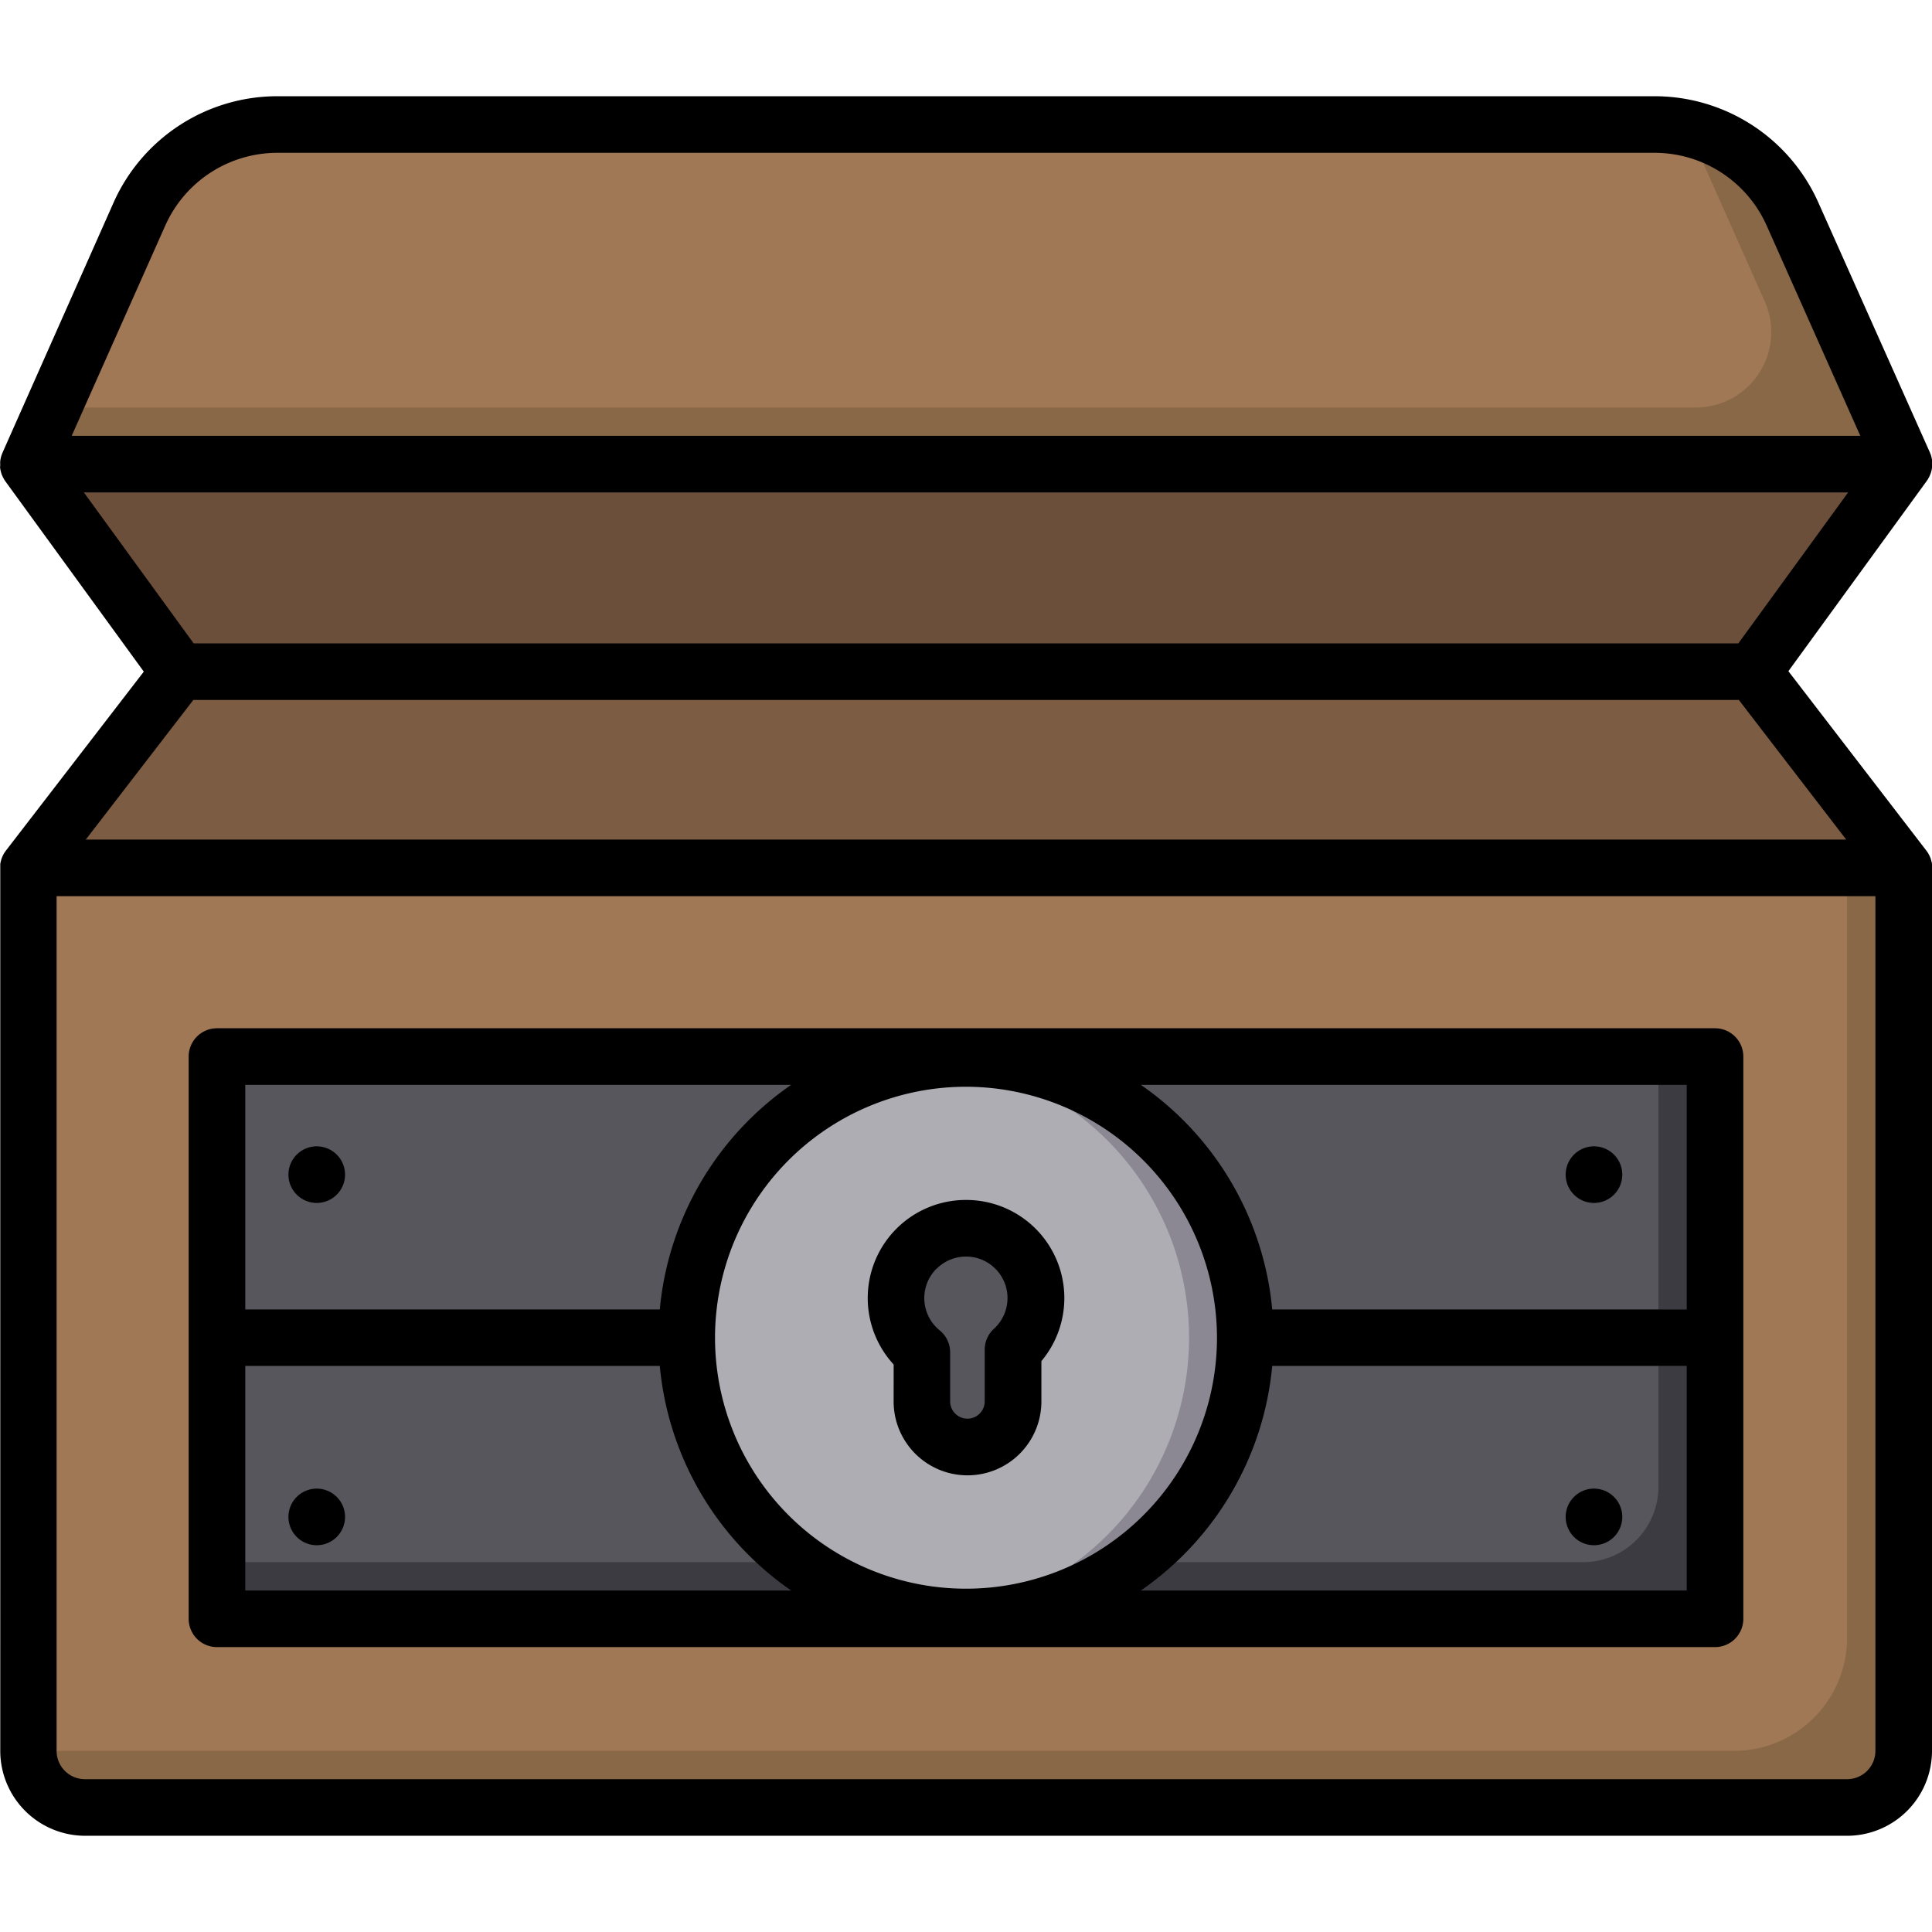 <svg xmlns="http://www.w3.org/2000/svg" viewBox="0 0 512 512" id="treasure"><path fill="#a17855" d="M7.5,230V464a15,15,0,0,0,15,15h467a15,15,0,0,0,15-15h0V230Z"></path><path fill="#896848" d="M489.5,230V434a30,30,0,0,1-30,30H7.5a15,15,0,0,0,15,15h467a15,15,0,0,0,15-15V230Z"></path><rect width="397" height="149" x="57.5" y="280" fill="#57565c" rx="3"></rect><path fill="#3c3b41" d="M451.5,280h-12V394a20,20,0,0,1-20,20H57.5v12a3,3,0,0,0,3,3h391a3,3,0,0,0,3-3V283A3,3,0,0,0,451.5,280Z"></path><polygon fill="#7c5c42" points="504.5 230 7.5 230 47.5 178 464.5 178 504.5 230"></polygon><polygon fill="#6b4f3a" points="504.5 123 7.5 123 47.5 178 464.5 178 504.5 123"></polygon><path fill="#a17855" d="M504.5,123H7.5L36.94,56.75A40,40,0,0,1,73.49,33h365A40,40,0,0,1,475,56.75Z"></path><path fill="#896848" d="M475,56.75a40,40,0,0,0-29.05-23,40.26,40.26,0,0,1,4.77,8l16.95,38.12A20,20,0,0,1,449.44,108H14.17L7.5,123h497Z"></path><rect width="397" height="15" x="57.5" y="347" fill="#787681"></rect><rect width="15" height="15" x="439.5" y="347" fill="#57565c"></rect><circle cx="256" cy="354.5" r="74.01" fill="#aeadb3"></circle><path fill="#8b8893" d="M256,280.49a74.43,74.43,0,0,0-7.5.38,74,74,0,0,1,0,147.26A74,74,0,1,0,256,280.49Z"></path><path fill="#57565c" d="M274.52,344a18.52,18.52,0,1,0-30.2,14.38v13a12.08,12.08,0,0,0,12.07,12.09h0a12.08,12.08,0,0,0,12.08-12.08v-13.7A18.45,18.45,0,0,0,274.52,344Z"></path><path d="M422.42,409.5a7.5,7.5,0,1,0-7.5-7.5A7.5,7.5,0,0,0,422.42,409.5ZM57.5,436.5h397A7.5,7.5,0,0,0,462,429V280a7.5,7.5,0,0,0-7.5-7.5H57.5A7.5,7.5,0,0,0,50,280V429A7.5,7.5,0,0,0,57.5,436.5Zm389.5-15H302.34A81.52,81.52,0,0,0,337.15,362H447Zm0-134V347H337.15a81.52,81.52,0,0,0-34.81-59.5Zm-124.49,67A66.51,66.51,0,1,1,256,288,66.59,66.59,0,0,1,322.51,354.5ZM65,287.5H209.66A81.52,81.52,0,0,0,174.85,347H65ZM65,362H174.85a81.52,81.52,0,0,0,34.81,59.5H65Zm357.42-43.21a7.5,7.5,0,1,0-7.5-7.5A7.5,7.5,0,0,0,422.42,318.79ZM83.94,394.5a7.5,7.5,0,1,0,7.5,7.5A7.5,7.5,0,0,0,83.94,394.5ZM512,229.8c0-.15,0-.29,0-.43s0-.22,0-.33a2.76,2.76,0,0,0-.06-.4c0-.11,0-.22-.07-.33s-.06-.26-.1-.38-.06-.23-.1-.34-.08-.23-.13-.35l-.15-.34-.15-.32-.19-.35-.18-.29a3.53,3.53,0,0,0-.24-.34,1,1,0,0,0-.12-.17l-36.57-47.56,36.7-50.46.09-.15.13-.17c.07-.11.12-.22.18-.33l.21-.36c.09-.18.16-.36.24-.55l.15-.36a5.79,5.79,0,0,0,.18-.63,2.81,2.81,0,0,0,.08-.31,7.34,7.34,0,0,0,.16-1.93c0-.11,0-.22,0-.32s0-.44-.08-.65-.06-.26-.09-.38a5.29,5.29,0,0,0-.15-.57c0-.14-.1-.27-.15-.4s-.08-.23-.13-.35L481.89,53.7a47.53,47.53,0,0,0-43.4-28.2h-365a47.53,47.53,0,0,0-43.4,28.2L.65,120a2.6,2.6,0,0,0-.13.36c-.05.13-.11.25-.15.38s-.11.39-.15.58-.07.25-.09.38-.06.43-.08.65,0,.21,0,.32c0,.32,0,.64,0,1H0a7.39,7.39,0,0,0,.15,1,2.81,2.81,0,0,0,.08.31,5.79,5.79,0,0,0,.18.63c0,.13.1.24.15.36s.15.37.24.55l.21.36c.06.11.11.22.18.33l.13.17.09.15,36.7,50.46L1.56,225.43a1,1,0,0,0-.12.17,3.53,3.53,0,0,0-.24.34l-.18.29-.19.35-.15.32-.15.34c-.05.12-.09.23-.13.35s-.07.23-.1.34-.07.25-.1.38-.05.22-.07.33a2.76,2.76,0,0,0-.06.4c0,.11,0,.22,0,.33s0,.28,0,.43,0,.13,0,.2V464a22.52,22.52,0,0,0,22.5,22.5h467A22.52,22.52,0,0,0,512,464V230C512,229.93,512,229.87,512,229.8ZM43.79,59.8a32.52,32.52,0,0,1,29.7-19.3h365a32.52,32.52,0,0,1,29.7,19.3L493,115.5H19ZM22.23,130.5H489.77l-29.09,40H51.32Zm29,55H460.81l28.46,37H22.73ZM497,464a7.5,7.5,0,0,1-7.5,7.5H22.5A7.5,7.5,0,0,1,15,464V237.5H497ZM83.94,303.79a7.5,7.5,0,1,0,7.5,7.5A7.5,7.5,0,0,0,83.94,303.79ZM236.82,371.4a19.58,19.58,0,1,0,39.16,0V360.71A26,26,0,0,0,256,318h0a26,26,0,0,0-19.17,43.61Zm11.38-35.15A11,11,0,0,1,256,333h0a11,11,0,0,1,11,11h0a11,11,0,0,1-3.59,8.13,7.51,7.51,0,0,0-2.45,5.55v13.7a4.58,4.58,0,1,1-9.16,0v-13a7.5,7.5,0,0,0-2.77-5.82,11,11,0,0,1-.85-16.34Z"></path></svg>